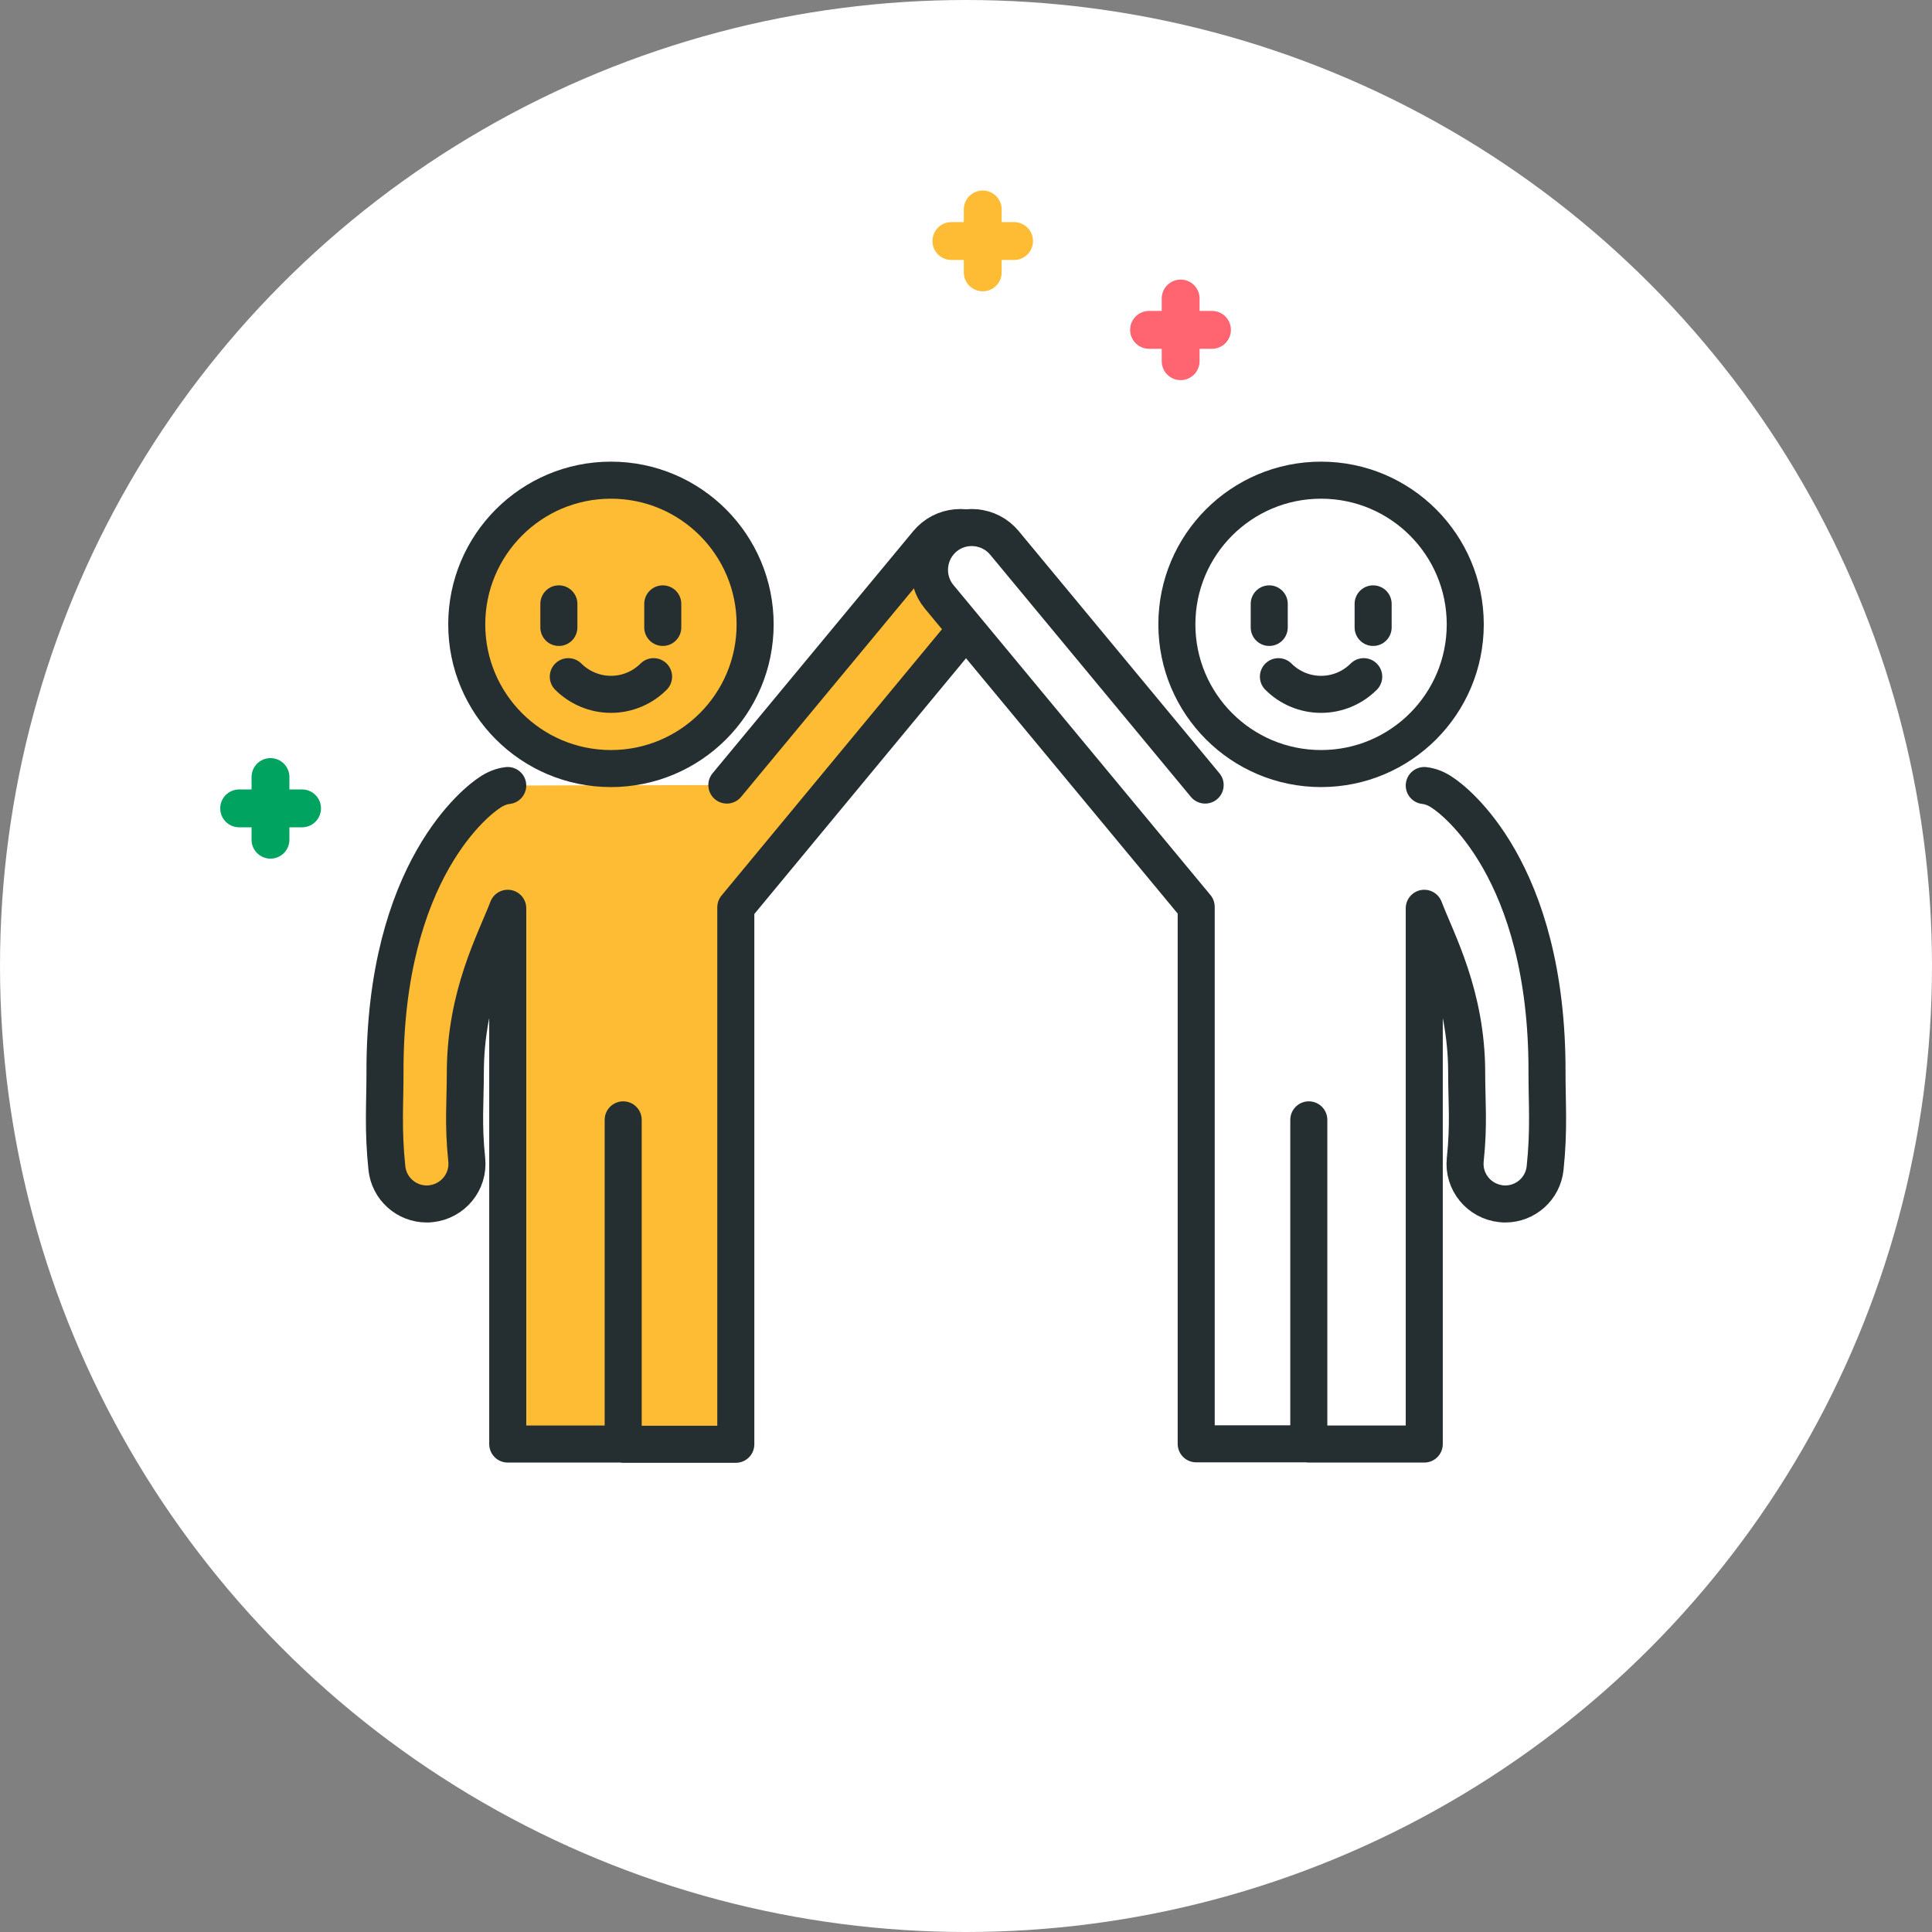 <?xml version="1.0" encoding="utf-8"?>
<!-- Generator: Adobe Illustrator 26.0.2, SVG Export Plug-In . SVG Version: 6.00 Build 0)  -->
<svg version="1.1" id="레이어_1" xmlns="http://www.w3.org/2000/svg" xmlns:xlink="http://www.w3.org/1999/xlink" x="0px"
	 y="0px" viewBox="0 0 82 82" style="enable-background:new 0 0 82 82;" xml:space="preserve">
<rect x="0" y="0" width="82" height="82" fill="#808080" stroke="none"/>
<style type="text/css">
	.st0{fill:#FFFFFF;}
	.st1{fill:#FDBC33;stroke:#252E30;stroke-width:1.572;stroke-linecap:round;stroke-linejoin:round;}
	.st2{fill:#FFFFFF;stroke:#252E30;stroke-width:1.572;stroke-linecap:round;stroke-linejoin:round;}
	.st3{fill:none;stroke:#00A460;stroke-width:1.607;stroke-linecap:round;stroke-linejoin:round;}
	.st4{fill:none;stroke:#FF6470;stroke-width:1.607;stroke-linecap:round;stroke-linejoin:round;}
	.st5{fill:none;stroke:#FDBC33;stroke-width:1.607;stroke-linecap:round;stroke-linejoin:round;}
</style>
<g>
	<circle class="st0" cx="41" cy="41" r="41"/>
	<g>
		<g>
			<path class="st1" d="M30.85,33.32l8.52-10.28c0.63-0.76,1.77-0.87,2.53-0.24c0.76,0.63,0.87,1.77,0.24,2.53L31.23,38.51v22.79
				h-4.78V47.53v13.76h-4.9V38.55c-0.53,1.39-1.8,3.68-1.8,6.99c0,1.21-0.1,2.16,0.06,3.68c0.1,0.94-0.59,1.77-1.52,1.87
				c-0.06,0.01-0.12,0.01-0.18,0.01c-0.86,0-1.6-0.65-1.69-1.53c-0.17-1.63-0.08-2.69-0.08-4.03c-0.03-8.65,3.98-11.6,4.43-11.89
				c0.24-0.17,0.51-0.28,0.78-0.31"/>
			<g>
				<path class="st1" d="M19.81,26.5c0,3.38,2.74,6.12,6.12,6.12c3.38,0,6.12-2.74,6.12-6.12c0-3.38-2.74-6.12-6.12-6.12
					C22.55,20.38,19.81,23.12,19.81,26.5z"/>
				<g>
					<line class="st1" x1="28.13" y1="25.63" x2="28.13" y2="26.63"/>
					<line class="st1" x1="23.72" y1="25.63" x2="23.72" y2="26.63"/>
				</g>
				<path class="st1" d="M24.12,28.72c0.46,0.46,1.11,0.75,1.81,0.75l0,0l0,0c0.71,0,1.35-0.29,1.81-0.75"/>
			</g>
		</g>
		<g>
			<path class="st2" d="M51.15,33.32l-8.52-10.28c-0.63-0.76-1.77-0.87-2.53-0.24c-0.76,0.63-0.87,1.77-0.24,2.53l10.91,13.16v22.79
				h4.78V47.53v13.76h4.9V38.55c0.53,1.39,1.8,3.68,1.8,6.99c0,1.21,0.1,2.16-0.06,3.68c-0.1,0.94,0.59,1.77,1.52,1.87
				c0.06,0.01,0.12,0.01,0.18,0.01c0.86,0,1.6-0.65,1.69-1.53c0.17-1.63,0.08-2.69,0.08-4.03c0.03-8.65-3.98-11.6-4.43-11.89
				c-0.24-0.17-0.51-0.28-0.78-0.31"/>
			<g>
				<path class="st2" d="M62.19,26.5c0,3.38-2.74,6.12-6.12,6.12c-3.38,0-6.12-2.74-6.12-6.12c0-3.38,2.74-6.12,6.12-6.12
					C59.45,20.38,62.19,23.12,62.19,26.5z"/>
				<g>
					<line class="st2" x1="53.87" y1="25.63" x2="53.87" y2="26.63"/>
					<line class="st2" x1="58.28" y1="25.63" x2="58.28" y2="26.63"/>
				</g>
				<path class="st2" d="M57.88,28.72c-0.46,0.46-1.1,0.75-1.81,0.75l0,0l0,0c-0.71,0-1.35-0.29-1.81-0.75"/>
			</g>
		</g>
	</g>
	<g>
		<line class="st3" x1="10.15" y1="34.31" x2="12.82" y2="34.31"/>
		<line class="st3" x1="11.48" y1="32.98" x2="11.48" y2="35.64"/>
	</g>
	<g>
		<line class="st4" x1="48.77" y1="14" x2="51.44" y2="14"/>
		<line class="st4" x1="50.11" y1="12.67" x2="50.11" y2="15.33"/>
	</g>
	<g>
		<line class="st5" x1="40.38" y1="10.23" x2="43.04" y2="10.23"/>
		<line class="st5" x1="41.71" y1="8.89" x2="41.71" y2="11.56"/>
	</g>
</g>
</svg>
